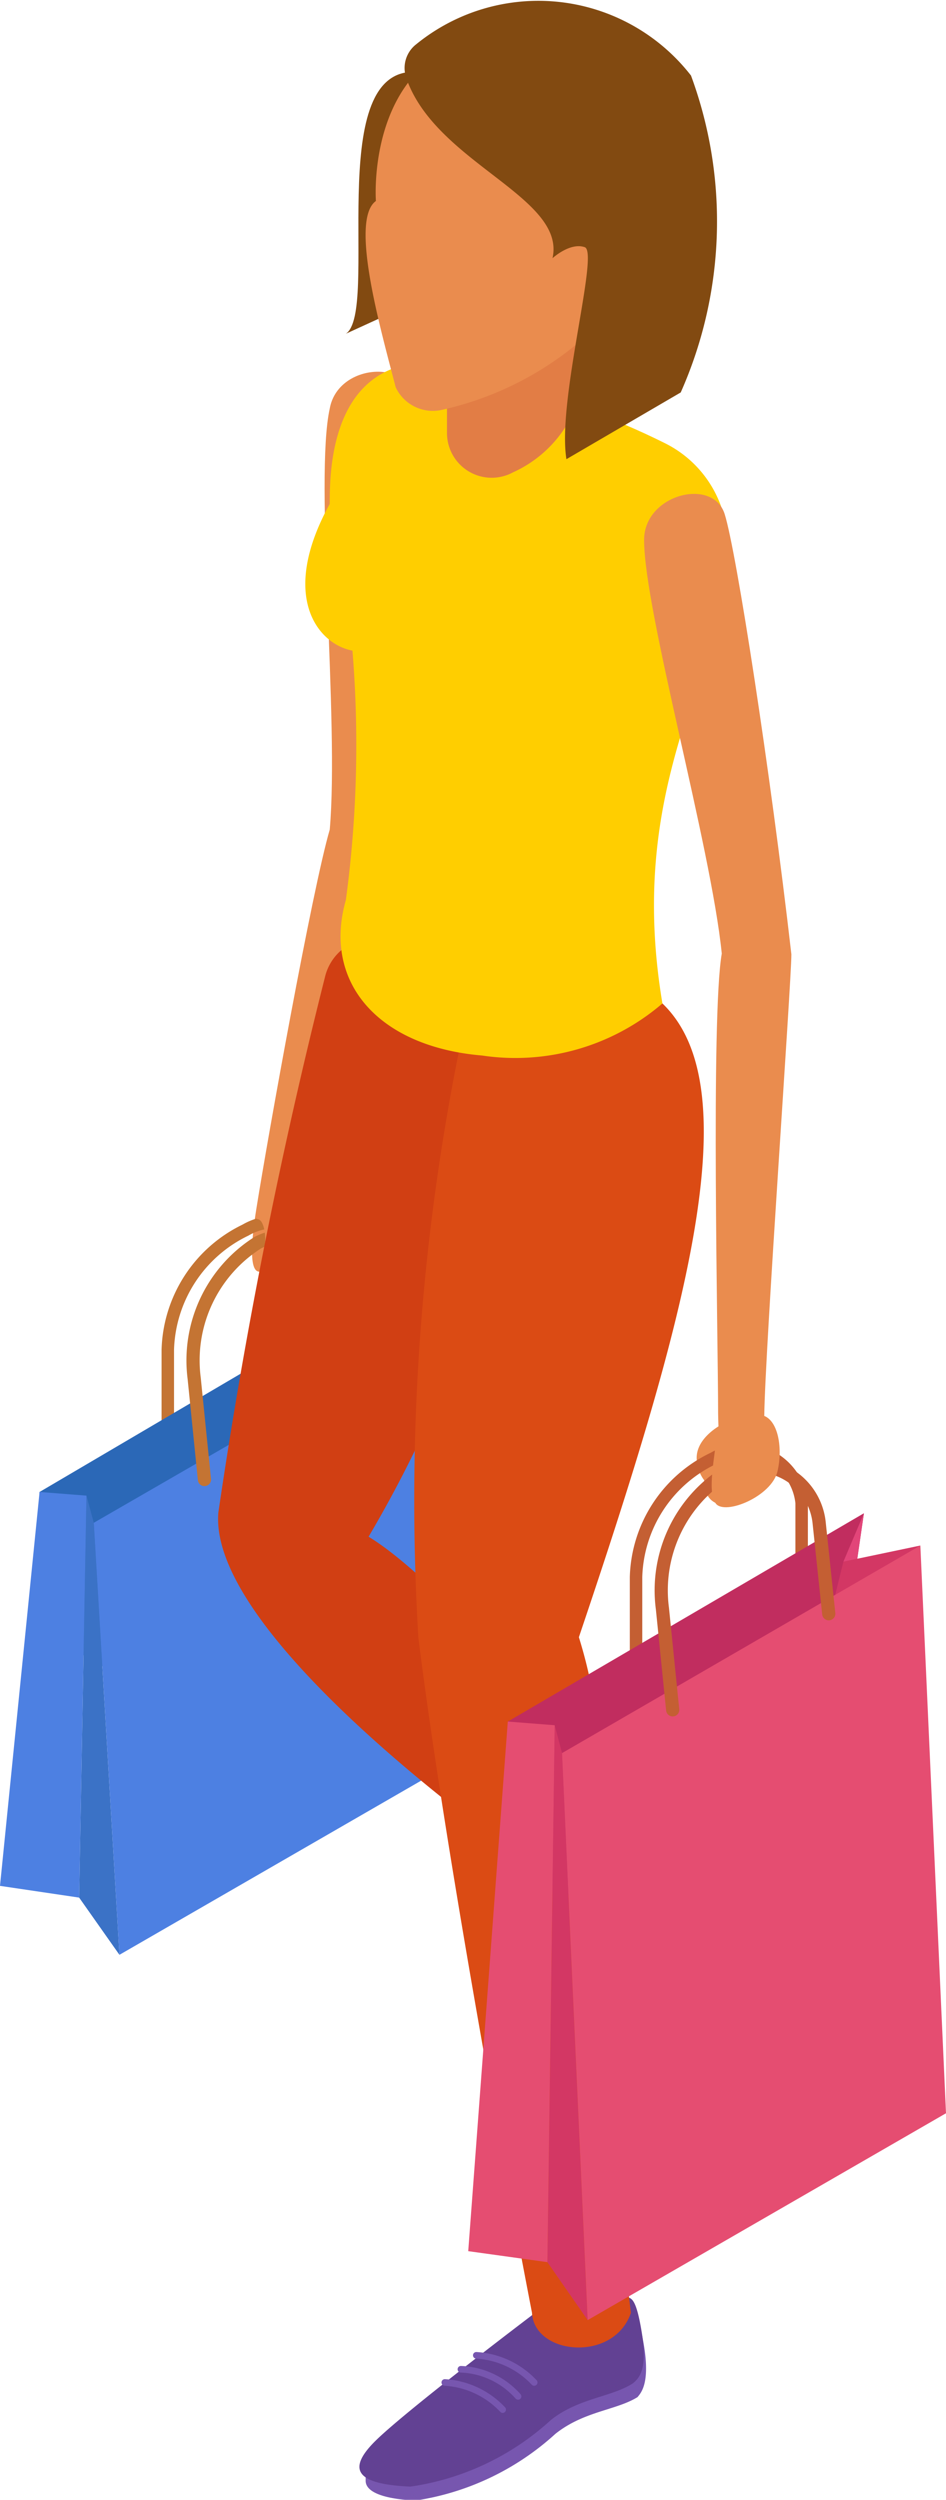 <svg id="OBJECTS" xmlns="http://www.w3.org/2000/svg" viewBox="0 0 12.91 34.08">
  <defs>
    <style>
      .cls-1 {
        fill: #ea8c4e;
      }

      .cls-15, .cls-2, .cls-20, .cls-6, .cls-9 {
        fill: none;
        stroke-linecap: round;
        stroke-miterlimit: 10;
      }

      .cls-2, .cls-6 {
        stroke: #c47433;
      }

      .cls-15, .cls-2 {
        stroke-width: 0.17px;
      }

      .cls-3 {
        fill: #2b68b7;
      }

      .cls-4 {
        fill: #3b72c6;
      }

      .cls-5 {
        fill: #4d80e2;
      }

      .cls-20, .cls-6 {
        stroke-width: 0.18px;
      }

      .cls-7 {
        fill: #7756af;
      }

      .cls-8 {
        fill: #624193;
      }

      .cls-9 {
        stroke: #7756af;
        stroke-width: 0.09px;
      }

      .cls-10 {
        fill: #d13f13;
      }

      .cls-11 {
        fill: #db4b14;
      }

      .cls-12 {
        fill: #ffce00;
      }

      .cls-13 {
        fill: #e27d45;
      }

      .cls-14 {
        fill: #824a11;
      }

      .cls-15, .cls-20 {
        stroke: #c45f33;
      }

      .cls-16 {
        fill: #c12d5f;
      }

      .cls-17 {
        fill: #d33764;
      }

      .cls-18 {
        fill: #e54d71;
      }

      .cls-19 {
        fill: #e24579;
      }
    </style>
  </defs>
  <g>
    <path class="cls-1" d="M197.52,311.85c.16-1,.76-4.34,1-5.16.13-1.48-.21-4.79,0-5.74.11-.61,1.07-.67,1.14-.15s0,3.54-.17,6.07c-.06.37-1.21,4.25-1.38,5.12C198.13,312,197.22,313.71,197.52,311.85Z" transform="translate(-194.02 -295.38)"/>
    <g>
      <path class="cls-2" d="M196.31,315v-1.22a1.87,1.87,0,0,1,1.06-1.63h0a.8.8,0,0,1,1.2.61v1.08" transform="translate(-194.02 -295.38)"/>
      <polygon class="cls-3" points="0.54 20.34 5.39 17.49 4.89 20.96 1.63 22.85 0.54 22.22 0.54 20.34"/>
      <g>
        <polygon class="cls-4" points="1.08 25.87 1.18 20.39 1.28 20.76 1.63 26.65 1.08 25.87"/>
        <polygon class="cls-5" points="1.18 20.39 0.54 20.34 0 25.71 1.08 25.87 1.18 20.39"/>
        <polygon class="cls-4" points="6.17 17.94 4.89 19.08 5.12 18.15 6.17 17.94"/>
      </g>
      <polygon class="cls-5" points="1.28 20.76 1.63 26.65 6.52 23.83 6.17 17.94 1.28 20.76"/>
      <polygon class="cls-5" points="5.12 18.15 5.39 17.49 5.3 18.11 5.12 18.15"/>
      <path class="cls-6" d="M196.81,315.55l-.14-1.38a1.9,1.9,0,0,1,.87-1.85h0a.88.88,0,0,1,1.27.7l.13,1.23" transform="translate(-194.02 -295.38)"/>
    </g>
    <path class="cls-1" d="M197.53,312c.1,0,.15.28.07.56s.14-.33.14-.35v-.37l-.08-.06S197.48,312,197.53,312Z" transform="translate(-194.02 -295.38)"/>
    <path class="cls-1" d="M204,315.08l-.13-.28s-.42.21-.33.55a.46.46,0,0,0,.09.21c0,.33.24.33.24.33l.1-.16-.06-.34C204,315.25,204,315.08,204,315.08Z" transform="translate(-194.02 -295.38)"/>
    <g>
      <path class="cls-7" d="M202.81,327.37c-.08-.49-.15-.49-.23-.49s-.71.36-1.15.16c0,0-1.8,1.35-2.24,1.78a.83.83,0,0,0-.18.24h0v.14h0c0,.16.26.25.68.27a3.64,3.64,0,0,0,1.91-.91c.39-.31.83-.32,1.12-.5C202.77,328,202.89,327.87,202.81,327.37Z" transform="translate(-194.02 -295.38)"/>
      <path class="cls-8" d="M201.39,326.86s-1.79,1.35-2.24,1.79-.19.6.47.63a3.6,3.6,0,0,0,1.92-.91c.38-.3.83-.31,1.12-.5.08-.07.2-.18.12-.68s-.15-.49-.23-.49S201.84,327.06,201.39,326.86Z" transform="translate(-194.02 -295.38)"/>
      <path class="cls-9" d="M200.88,328.23a1.18,1.18,0,0,0-.79-.37" transform="translate(-194.02 -295.38)"/>
      <path class="cls-9" d="M201.09,328.05a1.1,1.1,0,0,0-.78-.37" transform="translate(-194.02 -295.38)"/>
      <path class="cls-9" d="M201.31,327.86a1.18,1.18,0,0,0-.79-.37" transform="translate(-194.02 -295.38)"/>
    </g>
    <g>
      <path class="cls-7" d="M204.29,321.5c-.29-.41-.35-.38-.43-.35s-.47.64-1,.66c0,0-1,2-1.23,2.59a.88.88,0,0,0,0,.29h0l.06.12h0c.09.14.34.11.72-.05a3.68,3.68,0,0,0,1.33-1.66c.21-.44.6-.65.78-.94C204.52,322.06,204.58,321.91,204.29,321.5Z" transform="translate(-194.02 -295.38)"/>
      <path class="cls-8" d="M202.79,321.66s-1,2-1.22,2.59.09.63.7.36a3.7,3.7,0,0,0,1.32-1.65c.21-.45.6-.65.78-.95,0-.1.1-.25-.19-.66s-.35-.37-.42-.34S203.28,321.65,202.79,321.66Z" transform="translate(-194.02 -295.38)"/>
      <path class="cls-9" d="M202.93,323.12a1.14,1.14,0,0,0-.87,0" transform="translate(-194.02 -295.38)"/>
      <path class="cls-9" d="M203.05,322.86a1.18,1.18,0,0,0-.87,0" transform="translate(-194.02 -295.38)"/>
      <path class="cls-9" d="M203.16,322.6a1.18,1.18,0,0,0-.87,0" transform="translate(-194.02 -295.38)"/>
    </g>
    <path class="cls-10" d="M199,308.18a.69.69,0,0,0-.54.5A73.39,73.39,0,0,0,197,316c-.17,2,5.55,5.77,5.87,5.83,0,0,.77.36,1-.8-1.3-1.07-3.66-4-4.82-4.7a16.64,16.64,0,0,0,1.56-3.51,22.52,22.52,0,0,0,.47-3.79l-.65-1.07Z" transform="translate(-194.02 -295.38)"/>
    <path class="cls-11" d="M203.06,309.06c1.2,1.15.33,4.29-1.14,8.64.62,2-.11,2.64.71,9.21-.23.68-1.32.58-1.35,0,0,0-1.11-5.69-1.55-9.2a31,31,0,0,1,.62-8.32C200.46,308.76,203.06,309.06,203.06,309.06Z" transform="translate(-194.02 -295.38)"/>
    <path class="cls-12" d="M201.78,300.88a10,10,0,0,1,1.33.55,1.54,1.54,0,0,1,.84,1.41c0,1.65-1.41,3.12-.89,6.22a3.08,3.08,0,0,1-2.46.71c-1.42-.12-2.18-1-1.86-2.12a15.78,15.78,0,0,0,.09-3.4c-.48-.09-1-.75-.31-2,0-.39,0-1.72,1.1-1.91.87.22,1.76.42,2,.48Z" transform="translate(-194.02 -295.38)"/>
    <path class="cls-13" d="M200.12,300.65v.63a.61.61,0,0,0,.9.54,1.66,1.66,0,0,0,.76-.69,4,4,0,0,0,.23-1.61h-.22l-.54.22Z" transform="translate(-194.02 -295.38)"/>
    <path class="cls-14" d="M199.66,296.36c-1.22,0-.46,3.26-.92,3.57l.7-.32.8-2.94Z" transform="translate(-194.02 -295.38)"/>
    <path class="cls-1" d="M199.15,298.12s-.14-1.88,1.42-2.23a2.22,2.22,0,0,1,2.92,2,2.69,2.69,0,0,1-1.61,2.19,4.4,4.4,0,0,1-1.84.89.56.56,0,0,1-.62-.31C199.21,299.85,198.79,298.38,199.15,298.12Z" transform="translate(-194.02 -295.38)"/>
    <path class="cls-14" d="M199.68,296a.41.41,0,0,0-.12.43c.39,1.17,2.19,1.63,2,2.47,0,0,.24-.22.44-.15s-.38,2.09-.25,2.89l1.56-.91a5.74,5.74,0,0,0,.14-4.32A2.64,2.64,0,0,0,199.68,296Z" transform="translate(-194.02 -295.38)"/>
    <path class="cls-1" d="M203.82,314.65c0-1-.1-5.41.05-6.27-.15-1.48-1.06-4.67-1.06-5.64,0-.62.94-.86,1.1-.35s.62,3.48.91,6c0,.38-.36,5.4-.37,6.29C204.45,314.68,203.85,316.53,203.82,314.65Z" transform="translate(-194.02 -295.38)"/>
    <g>
      <path class="cls-15" d="M202.7,318.1v-1.22a1.85,1.85,0,0,1,1.06-1.62h0a.8.8,0,0,1,1.2.61V317" transform="translate(-194.02 -295.38)"/>
      <polygon class="cls-16" points="6.93 23.47 11.79 20.63 11.28 24.1 8.02 25.98 6.93 25.36 6.93 23.47"/>
      <g>
        <polygon class="cls-17" points="7.47 30.84 7.57 23.52 7.67 23.9 8.02 31.63 7.47 30.84"/>
        <polygon class="cls-18" points="7.57 23.52 6.93 23.47 6.39 30.69 7.47 30.84 7.57 23.52"/>
        <polygon class="cls-17" points="12.56 21.07 11.28 22.22 11.51 21.29 12.56 21.07"/>
      </g>
      <polygon class="cls-18" points="7.67 23.9 8.02 31.63 12.91 28.81 12.56 21.07 7.67 23.9"/>
      <polygon class="cls-19" points="11.51 21.29 11.79 20.63 11.7 21.25 11.51 21.29"/>
      <path class="cls-20" d="M203.2,318.69l-.14-1.38a1.89,1.89,0,0,1,.87-1.85h0a.87.87,0,0,1,1.27.69l.13,1.23" transform="translate(-194.02 -295.38)"/>
    </g>
    <path class="cls-1" d="M203.79,315c0,.18-.13.72,0,.88s.76-.1.84-.44,0-.74-.23-.77S203.83,314.82,203.79,315Z" transform="translate(-194.02 -295.38)"/>
  </g>
</svg>
